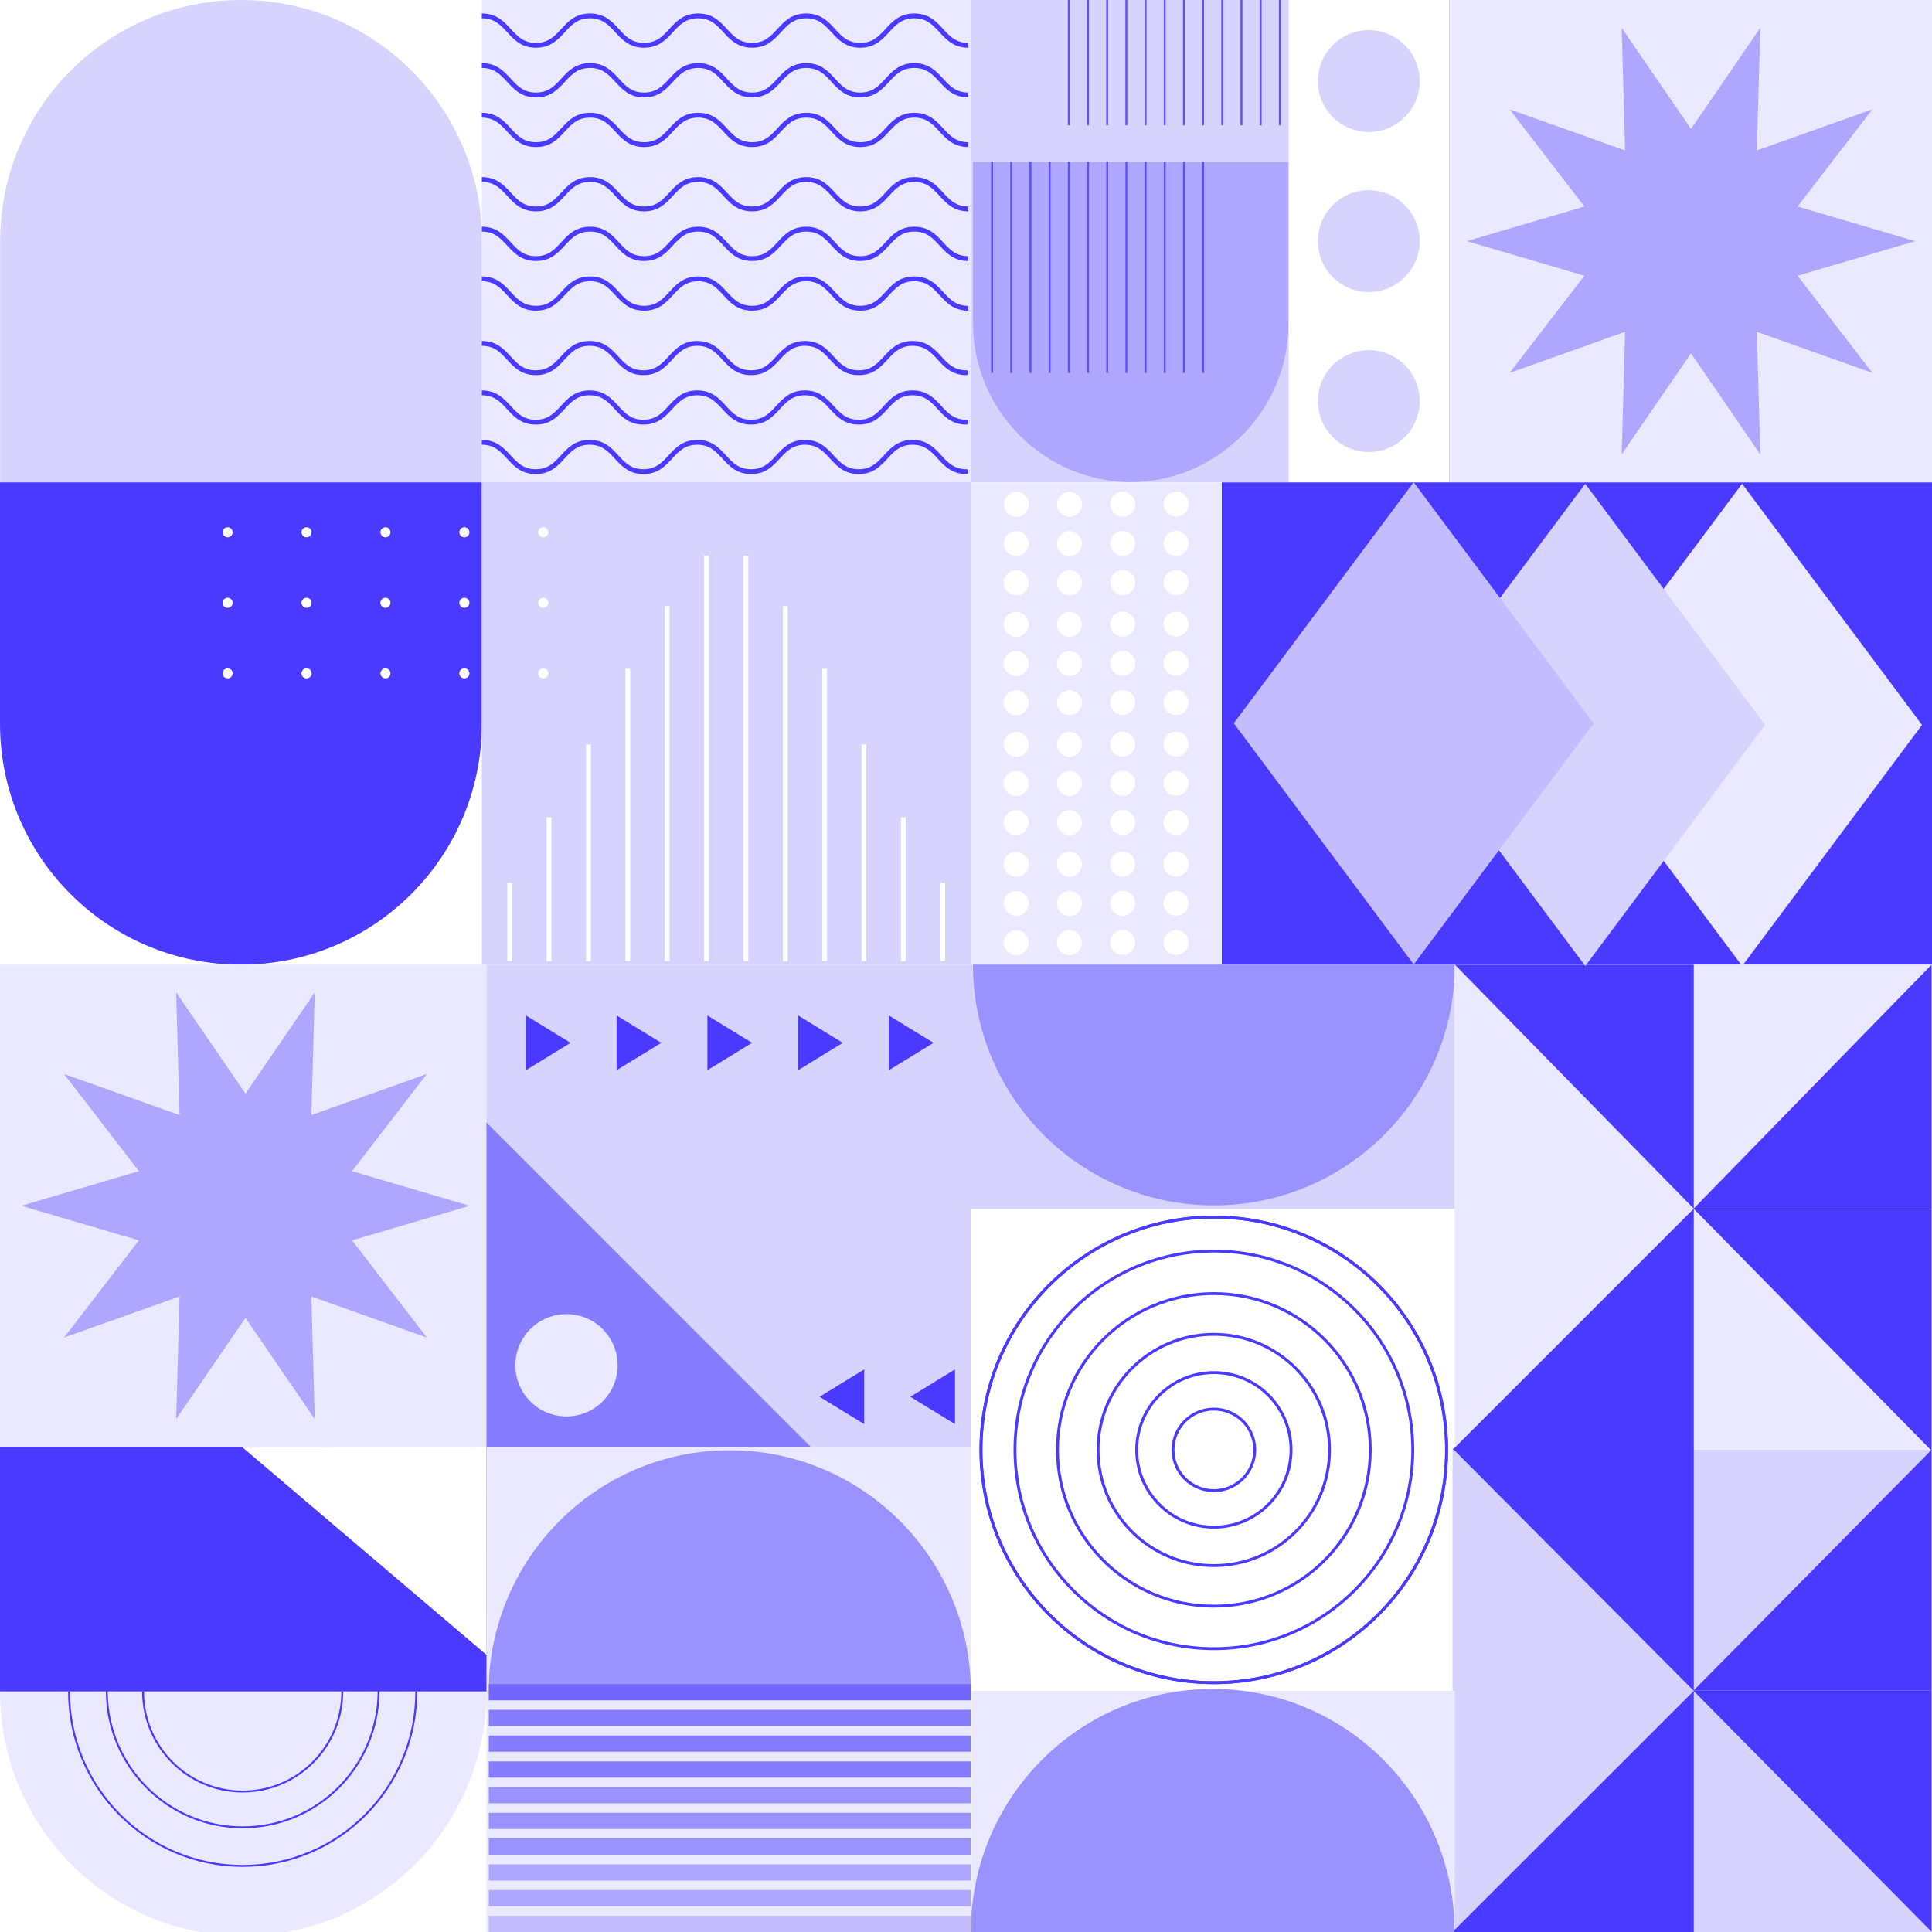 <svg width="10000" height="10000" viewBox="0 0 10000 10000" fill="none" xmlns="http://www.w3.org/2000/svg">
<rect x="0" y="0" width="10000" height="10000" fill="#333333" stroke="none"/>
<g clip-path="url(#clip0_1702_277)">
<rect width="10000" height="10000" fill="white"/>
<path d="M5024 7489H2518V10000H5024V7489Z" fill="#EBE9FF"/>
<path d="M2495 2532V1247C2495 558.301 1936.7 0 1248 0C559.301 0 1 558.301 1 1247V2532H2495Z" fill="#D7D3FF"/>
<path d="M2494 2497H0V3746C0 4434.7 558.301 4993 1247 4993C1935.7 4993 2494 4434.7 2494 3746V2497Z" fill="#4A3AFF"/>
<path d="M2518 4993H0V7489H2518V4993Z" fill="#EBE9FF"/>
<path d="M9998 7489H7518V10000H9998V7489Z" fill="#D7D3FF"/>
<path d="M5036 0H2494V2496H5036V0Z" fill="#EBE9FF"/>
<path d="M5024 2496H2494V4993H5024V2496Z" fill="#D7D3FF"/>
<path d="M5024 4993H2518V7489H5024V4993Z" fill="#D7D3FF"/>
<path d="M7506 0H5024V2496H7506V0Z" fill="#D7D3FF"/>
<path d="M5860 2496C5404.92 2496 5036 2126.06 5036 1669.71V838H5860V2496Z" fill="#AFA7FF"/>
<path d="M5846 2496C6301.08 2496 6670 2126.06 6670 1669.71V838H5846V2496Z" fill="#AFA7FF"/>
<path d="M6324 2497H5024V4993H6324V2497Z" fill="#EBE9FF"/>
<path d="M7530 4993H5024V6257H7530V4993Z" fill="#D7D3FF"/>
<path d="M7530 8752H5026V10000H7530V8752Z" fill="#EBE9FF"/>
<path d="M10000 0H7506V2496H10000V0Z" fill="#EBE9FF"/>
<path d="M10012 2497H6324V4993H10012V2497Z" fill="#4A3AFF"/>
<path d="M10004 4993H7530V7504H10004V4993Z" fill="#EBE9FF"/>
<path d="M7525 7504H8767V8752L7525 7504Z" fill="#4A3AFF"/>
<path d="M7530 4993H8767V6256L7530 4993Z" fill="#4A3AFF"/>
<path d="M8765 8751H9998V9999L8765 8751Z" fill="#4A3AFF"/>
<path d="M8767 6257H9998V7509L8767 6257Z" fill="#4A3AFF"/>
<path d="M8765 8751H9998V7504L8765 8751Z" fill="#4A3AFF"/>
<path d="M8765 6257H9998V4993L8765 6257Z" fill="#4A3AFF"/>
<path d="M7518 10000H8767V8752L7518 10000Z" fill="#4A3AFF"/>
<path d="M7519 7504H8767V6256L7519 7504Z" fill="#4A3AFF"/>
<mask id="mask0_1702_277" style="mask-type:alpha" maskUnits="userSpaceOnUse" x="5026" y="8740" width="2504" height="1260">
<path d="M7530 8740.84H5026V10000H7530V8740.84Z" fill="#EBE9FF"/>
</mask>
<g mask="url(#mask0_1702_277)">
<ellipse cx="6276.86" cy="10000" rx="1252" ry="1258.15" fill="#9A92FF"/>
</g>
<mask id="mask1_1702_277" style="mask-type:alpha" maskUnits="userSpaceOnUse" x="2530" y="7505" width="2497" height="1256">
<path d="M5026.4 7505.41H2530V8760.75H5026.4V7505.41Z" fill="#EBE9FF"/>
</mask>
<g mask="url(#mask1_1702_277)">
<ellipse cx="3777.06" cy="8760.75" rx="1248.2" ry="1254.33" fill="#9A92FF"/>
</g>
<mask id="mask2_1702_277" style="mask-type:alpha" maskUnits="userSpaceOnUse" x="5024" y="4993" width="2506" height="1264">
<path d="M7530 4993H5024V6257H7530V4993Z" fill="#D7D3FF"/>
</mask>
<g mask="url(#mask2_1702_277)">
<circle cx="6283" cy="4992" r="1247" fill="#9A92FF"/>
</g>
<circle cx="6282.5" cy="7504.5" r="1205" stroke="#4A3AFF" stroke-width="15"/>
<circle cx="6282.5" cy="7504.5" r="1205" stroke="#4A3AFF" stroke-width="15"/>
<path d="M7312.5 7504.5C7312.5 8072.8 6851.58 8533.5 6283 8533.5C5714.42 8533.5 5253.5 8072.8 5253.5 7504.5C5253.5 6936.2 5714.42 6475.5 6283 6475.5C6851.58 6475.5 7312.5 6936.2 7312.5 7504.5Z" stroke="#4A3AFF" stroke-width="15"/>
<path d="M7092.5 7504.5C7092.5 7951.29 6730.08 8313.5 6283 8313.5C5835.92 8313.5 5473.5 7951.29 5473.5 7504.5C5473.5 7057.71 5835.92 6695.5 6283 6695.5C6730.08 6695.5 7092.5 7057.71 7092.5 7504.5Z" stroke="#4A3AFF" stroke-width="15"/>
<path d="M6881.5 7505C6881.5 7835.54 6613.32 8103.5 6282.5 8103.5C5951.68 8103.5 5683.5 7835.54 5683.5 7505C5683.5 7174.46 5951.68 6906.5 6282.5 6906.5C6613.32 6906.5 6881.5 7174.46 6881.5 7505Z" stroke="#4A3AFF" stroke-width="15"/>
<path d="M6682.5 7504.5C6682.5 7725.42 6503.63 7904.5 6283 7904.5C6062.37 7904.5 5883.5 7725.42 5883.5 7504.5C5883.5 7283.58 6062.37 7104.5 6283 7104.5C6503.63 7104.5 6682.5 7283.58 6682.5 7504.5Z" stroke="#4A3AFF" stroke-width="15"/>
<path d="M6494.5 7504.5C6494.5 7621.02 6399.82 7715.5 6283 7715.5C6166.18 7715.5 6071.5 7621.02 6071.5 7504.5C6071.5 7387.98 6166.18 7293.5 6283 7293.5C6399.82 7293.5 6494.5 7387.98 6494.5 7504.5Z" stroke="#4A3AFF" stroke-width="15"/>
<path d="M9948.37 3751.88H8086.41H8086.2L8086.31 3751.99L9017.29 4999.89L9017.39 4999.99L9017.5 4999.89L9948.48 3751.99L9948.58 3751.88H9948.37Z" fill="#EBE9FF"/>
<path d="M9016.98 2504L8086.1 3751.69L8086 3751.9H8086.21H9947.96L9016.98 2504Z" fill="#EBE9FF"/>
<path d="M9136.37 3751.88H7274.41H7274.2L7274.31 3751.99L8205.29 4999.89L8205.39 4999.99L8205.5 4999.89L9136.48 3751.99L9136.58 3751.88H9136.37Z" fill="#D7D3FF"/>
<path d="M8204.98 2504L7274.1 3751.69L7274 3751.9H7274.21H9135.96L8204.98 2504Z" fill="#D7D3FF"/>
<path d="M8248.37 3743.88H6386.41H6386.2L6386.31 3743.99L7317.29 4991.89L7317.39 4991.99L7317.5 4991.89L8248.48 3743.99L8248.58 3743.88H8248.37Z" fill="#C3BDFF"/>
<path d="M7316.98 2496L6386.1 3743.69L6386 3743.9H6386.21H8247.96L7316.98 2496Z" fill="#C3BDFF"/>
<path d="M5245.3 2953.46C5280.02 2945.26 5314.81 2966.76 5323.01 3001.47C5331.21 3036.18 5309.71 3070.96 5274.99 3079.16C5240.27 3087.36 5205.47 3065.86 5197.27 3031.15C5189.07 2996.44 5210.58 2961.65 5245.3 2953.46Z" fill="white"/>
<path d="M5195.58 2812.39C5196.14 2776.73 5225.51 2748.27 5261.19 2748.83C5296.86 2749.38 5325.33 2778.75 5324.77 2814.41C5324.22 2850.07 5294.85 2878.53 5259.17 2877.98C5223.5 2877.42 5195.03 2848.06 5195.58 2812.39Z" fill="white"/>
<path d="M5245.62 2547.57C5280.37 2539.52 5315.08 2561.17 5323.13 2595.91C5331.18 2630.66 5309.54 2665.36 5274.78 2673.41C5240.02 2681.46 5205.32 2659.81 5197.26 2625.07C5189.21 2590.32 5210.86 2555.62 5245.62 2547.57Z" fill="white"/>
<path d="M5520.73 2953.46C5555.45 2945.26 5590.24 2966.76 5598.44 3001.47C5606.64 3036.18 5585.14 3070.96 5550.42 3079.16C5515.7 3087.36 5480.9 3065.86 5472.7 3031.15C5464.5 2996.44 5486.01 2961.65 5520.73 2953.46Z" fill="white"/>
<path d="M5471.01 2812.39C5471.57 2776.73 5500.94 2748.27 5536.62 2748.83C5572.29 2749.38 5600.76 2778.75 5600.2 2814.41C5599.65 2850.07 5570.28 2878.53 5534.6 2877.98C5498.93 2877.42 5470.46 2848.06 5471.01 2812.39Z" fill="white"/>
<path d="M5521.05 2547.57C5555.8 2539.52 5590.51 2561.17 5598.56 2595.91C5606.61 2630.66 5584.97 2665.36 5550.21 2673.41C5515.45 2681.46 5480.75 2659.81 5472.69 2625.07C5464.64 2590.32 5486.29 2555.62 5521.05 2547.57Z" fill="white"/>
<path d="M5796.73 2952.46C5831.45 2944.26 5866.24 2965.76 5874.44 3000.47C5882.64 3035.18 5861.14 3069.96 5826.42 3078.16C5791.7 3086.36 5756.9 3064.86 5748.7 3030.15C5740.5 2995.44 5762.01 2960.65 5796.73 2952.46Z" fill="white"/>
<path d="M5747.01 2811.39C5747.57 2775.73 5776.94 2747.27 5812.62 2747.83C5848.29 2748.38 5876.76 2777.75 5876.2 2813.41C5875.65 2849.07 5846.28 2877.53 5810.6 2876.98C5774.93 2876.42 5746.46 2847.06 5747.01 2811.39Z" fill="white"/>
<path d="M5797.05 2546.57C5831.8 2538.52 5866.51 2560.17 5874.56 2594.91C5882.61 2629.66 5860.97 2664.36 5826.21 2672.41C5791.45 2680.46 5756.75 2658.81 5748.69 2624.07C5740.64 2589.32 5762.29 2554.62 5797.05 2546.57Z" fill="white"/>
<path d="M6072.73 2952.46C6107.45 2944.26 6142.24 2965.76 6150.44 3000.47C6158.64 3035.18 6137.14 3069.96 6102.42 3078.16C6067.7 3086.36 6032.9 3064.86 6024.7 3030.15C6016.5 2995.44 6038.01 2960.65 6072.73 2952.46Z" fill="white"/>
<path d="M6023.01 2811.39C6023.57 2775.73 6052.94 2747.27 6088.62 2747.83C6124.29 2748.38 6152.76 2777.75 6152.2 2813.41C6151.65 2849.07 6122.28 2877.53 6086.6 2876.98C6050.93 2876.42 6022.46 2847.06 6023.01 2811.39Z" fill="white"/>
<path d="M6073.05 2546.57C6107.8 2538.52 6142.51 2560.17 6150.56 2594.91C6158.61 2629.66 6136.97 2664.36 6102.21 2672.41C6067.45 2680.46 6032.75 2658.81 6024.69 2624.07C6016.64 2589.32 6038.29 2554.62 6073.05 2546.57Z" fill="white"/>
<path d="M5244.87 3574.46C5279.59 3566.26 5314.38 3587.76 5322.58 3622.47C5330.78 3657.18 5309.28 3691.96 5274.56 3700.16C5239.84 3708.36 5205.04 3686.86 5196.84 3652.15C5188.65 3617.44 5210.15 3582.65 5244.87 3574.46Z" fill="white"/>
<path d="M5195.15 3433.39C5195.71 3397.73 5225.08 3369.27 5260.76 3369.83C5296.43 3370.38 5324.9 3399.75 5324.34 3435.41C5323.79 3471.07 5294.42 3499.53 5258.74 3498.98C5223.07 3498.42 5194.6 3469.06 5195.15 3433.39Z" fill="white"/>
<path d="M5245.19 3168.57C5279.95 3160.52 5314.65 3182.17 5322.7 3216.91C5330.75 3251.66 5309.11 3286.36 5274.35 3294.41C5239.59 3302.46 5204.89 3280.81 5196.83 3246.07C5188.78 3211.32 5210.43 3176.62 5245.19 3168.57Z" fill="white"/>
<path d="M5520.3 3574.46C5555.02 3566.26 5589.81 3587.76 5598.01 3622.47C5606.21 3657.18 5584.71 3691.96 5549.99 3700.16C5515.27 3708.36 5480.47 3686.86 5472.27 3652.15C5464.07 3617.44 5485.58 3582.65 5520.3 3574.46Z" fill="white"/>
<path d="M5470.58 3433.39C5471.14 3397.73 5500.51 3369.27 5536.19 3369.83C5571.86 3370.38 5600.33 3399.75 5599.77 3435.41C5599.22 3471.07 5569.85 3499.53 5534.17 3498.98C5498.5 3498.42 5470.03 3469.06 5470.58 3433.39Z" fill="white"/>
<path d="M5520.62 3168.57C5555.37 3160.52 5590.08 3182.17 5598.13 3216.91C5606.18 3251.66 5584.54 3286.36 5549.78 3294.41C5515.02 3302.46 5480.32 3280.81 5472.26 3246.07C5464.21 3211.32 5485.86 3176.62 5520.62 3168.57Z" fill="white"/>
<path d="M5796.3 3573.46C5831.02 3565.26 5865.81 3586.76 5874.01 3621.47C5882.21 3656.18 5860.71 3690.96 5825.99 3699.16C5791.27 3707.36 5756.47 3685.86 5748.27 3651.15C5740.07 3616.44 5761.58 3581.65 5796.3 3573.46Z" fill="white"/>
<path d="M5746.58 3432.39C5747.14 3396.73 5776.51 3368.27 5812.19 3368.83C5847.86 3369.38 5876.33 3398.75 5875.77 3434.41C5875.22 3470.07 5845.85 3498.53 5810.17 3497.98C5774.5 3497.42 5746.03 3468.06 5746.58 3432.39Z" fill="white"/>
<path d="M5796.62 3167.57C5831.37 3159.52 5866.08 3181.17 5874.13 3215.91C5882.18 3250.66 5860.54 3285.36 5825.78 3293.41C5791.02 3301.46 5756.32 3279.81 5748.26 3245.07C5740.21 3210.32 5761.86 3175.62 5796.62 3167.57Z" fill="white"/>
<path d="M6072.3 3573.46C6107.02 3565.26 6141.81 3586.76 6150.01 3621.47C6158.21 3656.18 6136.71 3690.96 6101.99 3699.16C6067.27 3707.36 6032.47 3685.86 6024.27 3651.15C6016.07 3616.44 6037.58 3581.65 6072.3 3573.46Z" fill="white"/>
<path d="M6022.58 3432.39C6023.14 3396.73 6052.51 3368.27 6088.19 3368.83C6123.86 3369.38 6152.33 3398.75 6151.77 3434.41C6151.22 3470.07 6121.85 3498.53 6086.17 3497.98C6050.5 3497.42 6022.03 3468.06 6022.58 3432.39Z" fill="white"/>
<path d="M6072.62 3167.57C6107.37 3159.52 6142.08 3181.17 6150.13 3215.91C6158.18 3250.66 6136.54 3285.36 6101.78 3293.41C6067.02 3301.46 6032.32 3279.81 6024.26 3245.07C6016.21 3210.32 6037.86 3175.62 6072.62 3167.57Z" fill="white"/>
<path d="M5244.87 4195.46C5279.59 4187.26 5314.38 4208.76 5322.58 4243.47C5330.78 4278.18 5309.28 4312.96 5274.56 4321.16C5239.84 4329.36 5205.04 4307.86 5196.84 4273.15C5188.65 4238.44 5210.15 4203.65 5244.87 4195.46Z" fill="white"/>
<path d="M5195.15 4054.4C5195.71 4018.73 5225.08 3990.27 5260.76 3990.83C5296.43 3991.38 5324.9 4020.75 5324.34 4056.41C5323.79 4092.07 5294.42 4120.54 5258.74 4119.98C5223.07 4119.42 5194.6 4090.06 5195.15 4054.4Z" fill="white"/>
<path d="M5245.19 3789.57C5279.95 3781.52 5314.65 3803.17 5322.7 3837.91C5330.75 3872.66 5309.11 3907.36 5274.35 3915.41C5239.59 3923.46 5204.89 3901.81 5196.83 3867.07C5188.78 3832.32 5210.43 3797.62 5245.19 3789.57Z" fill="white"/>
<path d="M5520.3 4195.46C5555.02 4187.26 5589.81 4208.76 5598.01 4243.47C5606.21 4278.18 5584.71 4312.96 5549.99 4321.16C5515.27 4329.36 5480.47 4307.86 5472.27 4273.15C5464.07 4238.44 5485.58 4203.65 5520.3 4195.46Z" fill="white"/>
<path d="M5470.58 4054.4C5471.14 4018.73 5500.51 3990.27 5536.19 3990.83C5571.86 3991.38 5600.33 4020.75 5599.77 4056.41C5599.22 4092.07 5569.85 4120.54 5534.17 4119.98C5498.5 4119.42 5470.03 4090.06 5470.58 4054.4Z" fill="white"/>
<path d="M5520.62 3789.57C5555.37 3781.52 5590.08 3803.17 5598.13 3837.91C5606.18 3872.66 5584.54 3907.36 5549.78 3915.41C5515.02 3923.46 5480.32 3901.81 5472.26 3867.07C5464.21 3832.32 5485.86 3797.62 5520.62 3789.57Z" fill="white"/>
<path d="M5796.3 4194.46C5831.02 4186.26 5865.81 4207.76 5874.01 4242.47C5882.21 4277.18 5860.71 4311.96 5825.99 4320.16C5791.27 4328.36 5756.47 4306.86 5748.27 4272.15C5740.07 4237.44 5761.58 4202.65 5796.3 4194.46Z" fill="white"/>
<path d="M5746.58 4053.4C5747.14 4017.73 5776.51 3989.27 5812.19 3989.83C5847.86 3990.38 5876.33 4019.75 5875.77 4055.41C5875.22 4091.07 5845.85 4119.54 5810.17 4118.98C5774.5 4118.42 5746.03 4089.06 5746.58 4053.4Z" fill="white"/>
<path d="M5796.62 3788.57C5831.37 3780.52 5866.08 3802.17 5874.13 3836.91C5882.18 3871.66 5860.54 3906.36 5825.78 3914.41C5791.02 3922.46 5756.32 3900.81 5748.26 3866.07C5740.21 3831.32 5761.86 3796.62 5796.62 3788.57Z" fill="white"/>
<path d="M6072.3 4194.46C6107.02 4186.26 6141.81 4207.76 6150.01 4242.47C6158.21 4277.18 6136.71 4311.96 6101.99 4320.16C6067.27 4328.36 6032.47 4306.86 6024.27 4272.15C6016.07 4237.44 6037.58 4202.65 6072.3 4194.46Z" fill="white"/>
<path d="M6022.58 4053.4C6023.14 4017.73 6052.51 3989.27 6088.19 3989.83C6123.86 3990.38 6152.33 4019.75 6151.77 4055.41C6151.22 4091.07 6121.85 4119.54 6086.17 4118.98C6050.5 4118.42 6022.03 4089.06 6022.58 4053.4Z" fill="white"/>
<path d="M6072.62 3788.57C6107.37 3780.52 6142.08 3802.17 6150.13 3836.91C6158.18 3871.66 6136.54 3906.36 6101.78 3914.41C6067.02 3922.46 6032.32 3900.81 6024.26 3866.07C6016.21 3831.32 6037.86 3796.62 6072.62 3788.57Z" fill="white"/>
<path d="M5244.87 4816.46C5279.59 4808.26 5314.38 4829.76 5322.58 4864.47C5330.78 4899.18 5309.28 4933.96 5274.56 4942.16C5239.84 4950.36 5205.04 4928.86 5196.84 4894.15C5188.65 4859.44 5210.15 4824.65 5244.87 4816.46Z" fill="white"/>
<path d="M5195.15 4675.4C5195.71 4639.73 5225.08 4611.27 5260.76 4611.83C5296.43 4612.38 5324.9 4641.75 5324.34 4677.41C5323.79 4713.07 5294.42 4741.54 5258.74 4740.98C5223.07 4740.42 5194.6 4711.06 5195.15 4675.4Z" fill="white"/>
<path d="M5245.19 4410.57C5279.95 4402.52 5314.65 4424.17 5322.7 4458.91C5330.75 4493.66 5309.11 4528.36 5274.35 4536.41C5239.59 4544.46 5204.89 4522.81 5196.83 4488.07C5188.78 4453.32 5210.43 4418.62 5245.19 4410.57Z" fill="white"/>
<path d="M5520.3 4816.46C5555.02 4808.26 5589.81 4829.76 5598.01 4864.47C5606.21 4899.18 5584.71 4933.96 5549.99 4942.16C5515.27 4950.36 5480.47 4928.86 5472.27 4894.15C5464.07 4859.44 5485.58 4824.65 5520.3 4816.46Z" fill="white"/>
<path d="M5470.58 4675.4C5471.14 4639.73 5500.51 4611.27 5536.19 4611.83C5571.86 4612.38 5600.33 4641.75 5599.77 4677.41C5599.22 4713.07 5569.85 4741.54 5534.17 4740.98C5498.5 4740.42 5470.03 4711.06 5470.58 4675.4Z" fill="white"/>
<path d="M5520.62 4410.57C5555.37 4402.52 5590.08 4424.17 5598.13 4458.91C5606.18 4493.66 5584.54 4528.36 5549.78 4536.41C5515.02 4544.46 5480.32 4522.81 5472.26 4488.07C5464.21 4453.32 5485.86 4418.62 5520.62 4410.57Z" fill="white"/>
<path d="M5796.3 4815.46C5831.02 4807.26 5865.81 4828.76 5874.01 4863.47C5882.21 4898.18 5860.71 4932.96 5825.99 4941.16C5791.27 4949.36 5756.47 4927.86 5748.27 4893.15C5740.07 4858.44 5761.58 4823.65 5796.3 4815.46Z" fill="white"/>
<path d="M5746.58 4674.4C5747.14 4638.73 5776.51 4610.27 5812.19 4610.83C5847.86 4611.38 5876.33 4640.75 5875.77 4676.41C5875.22 4712.07 5845.85 4740.54 5810.17 4739.98C5774.5 4739.42 5746.03 4710.06 5746.58 4674.4Z" fill="white"/>
<path d="M5796.62 4409.57C5831.37 4401.52 5866.08 4423.17 5874.13 4457.91C5882.18 4492.66 5860.54 4527.36 5825.78 4535.41C5791.02 4543.46 5756.32 4521.81 5748.26 4487.07C5740.21 4452.32 5761.86 4417.62 5796.62 4409.57Z" fill="white"/>
<path d="M6072.3 4815.46C6107.02 4807.26 6141.81 4828.76 6150.01 4863.47C6158.21 4898.18 6136.71 4932.96 6101.99 4941.16C6067.27 4949.36 6032.47 4927.86 6024.27 4893.15C6016.07 4858.44 6037.58 4823.65 6072.3 4815.46Z" fill="white"/>
<path d="M6022.58 4674.4C6023.14 4638.73 6052.51 4610.27 6088.19 4610.83C6123.86 4611.38 6152.33 4640.75 6151.77 4676.41C6151.22 4712.07 6121.85 4740.54 6086.17 4739.98C6050.5 4739.42 6022.03 4710.06 6022.58 4674.4Z" fill="white"/>
<path d="M6072.62 4409.57C6107.37 4401.52 6142.08 4423.17 6150.13 4457.91C6158.18 4492.66 6136.54 4527.36 6101.78 4535.41C6067.02 4543.46 6032.32 4521.81 6024.26 4487.07C6016.21 4452.32 6037.86 4417.62 6072.62 4409.57Z" fill="white"/>
<path d="M8752.5 667.409L9111.18 144L9093.63 778.45L9691.43 565.86L9304.28 1068.86L9913 1248.24L9304.28 1427.14L9691.43 1930.14L9093.63 1717.55L9111.18 2352L8752.5 1828.59L8393.82 2352L8411.37 1717.55L7813.57 1930.14L8200.72 1427.14L7592 1248.24L8200.72 1068.86L7813.57 565.86L8411.37 778.45L8393.82 144L8752.5 667.409Z" fill="#AFA7FF"/>
<path d="M1270.5 5660.41L1629.18 5137L1611.63 5771.45L2209.43 5558.86L1822.28 6061.86L2431 6241.24L1822.28 6420.14L2209.43 6923.14L1611.63 6710.55L1629.18 7345L1270.5 6821.59L911.818 7345L929.372 6710.55L331.569 6923.14L718.717 6420.14L110 6241.24L718.717 6061.86L331.569 5558.86L929.372 5771.45L911.818 5137L1270.5 5660.41Z" fill="#AFA7FF"/>
<path d="M7499.86 0H6670.15V2496H7499.86V0Z" fill="white"/>
<path d="M7341.28 480.669C7375.02 339.002 7287.55 196.804 7145.93 163.062C7004.3 129.32 6862.15 216.811 6828.41 358.478C6794.68 500.146 6882.15 642.343 7023.77 676.085C7165.4 709.827 7307.55 622.336 7341.28 480.669Z" fill="#D7D3FF"/>
<path d="M7271.25 1434.58C7374.2 1331.61 7374.2 1164.65 7271.25 1061.68C7168.31 958.703 7001.41 958.704 6898.46 1061.68C6795.52 1164.65 6795.52 1331.6 6898.46 1434.58C7001.41 1537.55 7168.31 1537.55 7271.25 1434.58Z" fill="#D7D3FF"/>
<path d="M7341.4 2137.28C7375.14 1995.62 7287.67 1853.42 7146.05 1819.68C7004.42 1785.93 6862.26 1873.43 6828.53 2015.09C6794.8 2156.76 6882.27 2298.96 7023.89 2332.7C7165.52 2366.44 7307.67 2278.95 7341.4 2137.28Z" fill="#D7D3FF"/>
<path d="M6227.44 1930V837.559" stroke="#5E50FF" stroke-width="10" stroke-miterlimit="10"/>
<path d="M6128.05 1930V837.559" stroke="#5E50FF" stroke-width="10" stroke-miterlimit="10"/>
<path d="M6028.81 1930V837.559" stroke="#5E50FF" stroke-width="10" stroke-miterlimit="10"/>
<path d="M5929.41 1930V837.559" stroke="#5E50FF" stroke-width="10" stroke-miterlimit="10"/>
<path d="M5830.16 1930V837.559" stroke="#5E50FF" stroke-width="10" stroke-miterlimit="10"/>
<path d="M5730.93 1930V837.559" stroke="#5E50FF" stroke-width="10" stroke-miterlimit="10"/>
<path d="M5631.51 1930V837.559" stroke="#5E50FF" stroke-width="10" stroke-miterlimit="10"/>
<path d="M5532.27 1930V837.559" stroke="#5E50FF" stroke-width="10" stroke-miterlimit="10"/>
<path d="M5432.89 1930V837.559" stroke="#5E50FF" stroke-width="10" stroke-miterlimit="10"/>
<path d="M5333.65 1930V837.559" stroke="#5E50FF" stroke-width="10" stroke-miterlimit="10"/>
<path d="M5234.24 1930V837.559" stroke="#5E50FF" stroke-width="10" stroke-miterlimit="10"/>
<path d="M5135 1930V837.559" stroke="#5E50FF" stroke-width="10" stroke-miterlimit="10"/>
<path d="M6624.44 648.444V0" stroke="#5E50FF" stroke-width="10" stroke-miterlimit="10"/>
<path d="M6525.05 648.444V0" stroke="#5E50FF" stroke-width="10" stroke-miterlimit="10"/>
<path d="M6425.81 648.444V0" stroke="#5E50FF" stroke-width="10" stroke-miterlimit="10"/>
<path d="M6326.41 648.444V0" stroke="#5E50FF" stroke-width="10" stroke-miterlimit="10"/>
<path d="M6227.16 648.444V0" stroke="#5E50FF" stroke-width="10" stroke-miterlimit="10"/>
<path d="M6127.93 648.444V0" stroke="#5E50FF" stroke-width="10" stroke-miterlimit="10"/>
<path d="M6028.51 648.444V0" stroke="#5E50FF" stroke-width="10" stroke-miterlimit="10"/>
<path d="M5929.27 648.444V0" stroke="#5E50FF" stroke-width="10" stroke-miterlimit="10"/>
<path d="M5829.89 648.444V0" stroke="#5E50FF" stroke-width="10" stroke-miterlimit="10"/>
<path d="M5730.65 648.444V0" stroke="#5E50FF" stroke-width="10" stroke-miterlimit="10"/>
<path d="M5631.24 648.444V0" stroke="#5E50FF" stroke-width="10" stroke-miterlimit="10"/>
<path d="M5532 648.444V0" stroke="#5E50FF" stroke-width="10" stroke-miterlimit="10"/>
<mask id="mask3_1702_277" style="mask-type:alpha" maskUnits="userSpaceOnUse" x="2494" y="0" width="2518" height="2496">
<path d="M2494.5 2495.5V0.5H5011.5V2495.5H2494.5Z" fill="#EBE9FF" stroke="#4A3AFF"/>
</mask>
<g mask="url(#mask3_1702_277)">
<path d="M5002.04 2441.27C4862.74 2441.27 4862.74 2289.52 4723.44 2289.52C4584.13 2289.52 4584.13 2441.27 4444.83 2441.27C4305.53 2441.27 4305.53 2289.52 4166.23 2289.52C4026.92 2289.52 4026.92 2441.27 3887.62 2441.27C3748.32 2441.27 3748.32 2289.52 3609.02 2289.52C3469.71 2289.52 3469.71 2441.27 3330.41 2441.27C3191.11 2441.27 3191.11 2289.52 3051.81 2289.52C2912.5 2289.52 2912.5 2441.27 2772.9 2441.27C2633.6 2441.27 2633.6 2289.52 2494 2289.52" stroke="#4A3AFF" stroke-width="25" stroke-miterlimit="10" stroke-linecap="round"/>
<path d="M5002.04 2185.21C4862.74 2185.21 4862.74 2033.46 4723.44 2033.46C4584.13 2033.46 4584.13 2185.21 4444.83 2185.21C4305.53 2185.21 4305.53 2033.46 4166.23 2033.46C4026.92 2033.46 4026.92 2185.21 3887.62 2185.21C3748.32 2185.21 3748.32 2033.46 3609.02 2033.46C3469.71 2033.46 3469.71 2185.21 3330.41 2185.21C3191.11 2185.21 3191.11 2033.46 3051.81 2033.46C2912.5 2033.46 2912.5 2185.21 2772.9 2185.21C2633.6 2185.21 2633.6 2033.46 2494 2033.46" stroke="#4A3AFF" stroke-width="25" stroke-miterlimit="10" stroke-linecap="round"/>
<path d="M5002.03 1929.22C4862.73 1929.22 4862.73 1777.47 4723.43 1777.47C4584.12 1777.47 4584.12 1929.22 4444.82 1929.22C4305.52 1929.22 4305.52 1777.47 4166.22 1777.47C4026.91 1777.47 4026.91 1929.22 3887.61 1929.22C3748.31 1929.22 3748.31 1777.47 3609.01 1777.47C3469.7 1777.47 3469.7 1929.22 3330.4 1929.22C3191.1 1929.22 3191.1 1777.47 3051.79 1777.47C2912.49 1777.47 2912.49 1929.22 2772.89 1929.22C2633.89 1929.22 2633.89 1777.47 2494.58 1777.47" stroke="#4A3AFF" stroke-width="25" stroke-miterlimit="10" stroke-linecap="round"/>
<path d="M5012 748.589C4872.14 748.589 4872.14 596.238 4732.29 596.238C4592.43 596.238 4592.43 748.589 4452.58 748.589C4312.72 748.589 4312.72 596.238 4172.87 596.238C4033.01 596.238 4033.01 748.589 3893.15 748.589C3753.3 748.589 3753.3 596.238 3613.44 596.238C3473.59 596.238 3473.59 748.589 3333.73 748.589C3193.88 748.589 3193.88 596.238 3054.02 596.238C2914.16 596.238 2914.16 748.589 2774.01 748.589C2634.15 748.589 2634.15 596.238 2494 596.238" stroke="#4A3AFF" stroke-width="25" stroke-miterlimit="10" stroke-linecap="round"/>
<path d="M5012 491.519C4872.14 491.519 4872.14 339.168 4732.29 339.168C4592.43 339.168 4592.43 491.519 4452.58 491.519C4312.72 491.519 4312.72 339.168 4172.87 339.168C4033.01 339.168 4033.01 491.519 3893.15 491.519C3753.3 491.519 3753.3 339.168 3613.44 339.168C3473.59 339.168 3473.59 491.519 3333.73 491.519C3193.88 491.519 3193.88 339.168 3054.02 339.168C2914.16 339.168 2914.16 491.519 2774.01 491.519C2634.15 491.519 2634.15 339.168 2494 339.168" stroke="#4A3AFF" stroke-width="25" stroke-miterlimit="10" stroke-linecap="round"/>
<path d="M5011.99 234.511C4872.13 234.511 4872.13 82.16 4732.28 82.16C4592.42 82.16 4592.42 234.511 4452.57 234.511C4312.71 234.511 4312.71 82.16 4172.86 82.16C4033 82.16 4033 234.511 3893.14 234.511C3753.29 234.511 3753.29 82.16 3613.43 82.16C3473.58 82.16 3473.58 234.511 3333.72 234.511C3193.87 234.511 3193.87 82.16 3054.01 82.16C2914.15 82.16 2914.16 234.511 2774 234.511C2634.44 234.511 2634.44 82.16 2494.59 82.16" stroke="#4A3AFF" stroke-width="25" stroke-miterlimit="10" stroke-linecap="round"/>
<path d="M5012 1595.53C4872.14 1595.53 4872.14 1443.18 4732.29 1443.18C4592.43 1443.18 4592.43 1595.53 4452.58 1595.53C4312.72 1595.53 4312.72 1443.18 4172.87 1443.18C4033.01 1443.18 4033.01 1595.53 3893.15 1595.53C3753.3 1595.53 3753.3 1443.18 3613.44 1443.18C3473.59 1443.18 3473.59 1595.53 3333.73 1595.53C3193.88 1595.53 3193.88 1443.18 3054.02 1443.18C2914.16 1443.18 2914.16 1595.53 2774.01 1595.53C2634.15 1595.53 2634.15 1443.18 2494 1443.18" stroke="#4A3AFF" stroke-width="25" stroke-miterlimit="10" stroke-linecap="round"/>
<path d="M5012 1338.45C4872.14 1338.45 4872.14 1186.1 4732.29 1186.1C4592.43 1186.1 4592.43 1338.45 4452.58 1338.45C4312.72 1338.45 4312.72 1186.1 4172.87 1186.1C4033.01 1186.1 4033.01 1338.45 3893.15 1338.45C3753.3 1338.45 3753.3 1186.1 3613.44 1186.1C3473.59 1186.1 3473.59 1338.45 3333.73 1338.45C3193.88 1338.45 3193.88 1186.1 3054.02 1186.1C2914.16 1186.1 2914.16 1338.45 2774.01 1338.45C2634.15 1338.45 2634.15 1186.1 2494 1186.1" stroke="#4A3AFF" stroke-width="25" stroke-miterlimit="10" stroke-linecap="round"/>
<path d="M5011.99 1081.44C4872.13 1081.44 4872.13 929.094 4732.28 929.094C4592.42 929.094 4592.42 1081.44 4452.57 1081.44C4312.71 1081.44 4312.71 929.094 4172.86 929.094C4033 929.094 4033 1081.44 3893.14 1081.44C3753.29 1081.44 3753.29 929.094 3613.43 929.094C3473.58 929.094 3473.58 1081.44 3333.72 1081.44C3193.87 1081.44 3193.87 929.094 3054.01 929.094C2914.15 929.094 2914.16 1081.44 2774 1081.44C2634.44 1081.44 2634.44 929.094 2494.59 929.094" stroke="#4A3AFF" stroke-width="25" stroke-miterlimit="10" stroke-linecap="round"/>
</g>
<path d="M2638 4569.55V4974.71" stroke="white" stroke-width="25" stroke-miterlimit="10"/>
<path d="M2841.7 4229.98V4974.73" stroke="white" stroke-width="25" stroke-miterlimit="10"/>
<path d="M3045.75 3853.77V4974.73" stroke="white" stroke-width="25" stroke-miterlimit="10"/>
<path d="M3249.38 3461.41V4974.71" stroke="white" stroke-width="25" stroke-miterlimit="10"/>
<path d="M3453.08 3137.15V4974.65" stroke="white" stroke-width="25" stroke-miterlimit="10"/>
<path d="M3656.77 2876V4974.69" stroke="white" stroke-width="25" stroke-miterlimit="10"/>
<path d="M3860.82 2876V4974.69" stroke="white" stroke-width="25" stroke-miterlimit="10"/>
<path d="M4064.46 3137.15V4974.65" stroke="white" stroke-width="25" stroke-miterlimit="10"/>
<path d="M4268.15 3461.41V4974.71" stroke="white" stroke-width="25" stroke-miterlimit="10"/>
<path d="M4471.85 3853.77V4974.73" stroke="white" stroke-width="25" stroke-miterlimit="10"/>
<path d="M4675.9 4229.98V4974.73" stroke="white" stroke-width="25" stroke-miterlimit="10"/>
<path d="M4879.53 4569.55V4974.71" stroke="white" stroke-width="25" stroke-miterlimit="10"/>
<path d="M2722 5539.27V5256L2953.05 5397.72L2722 5539.27Z" fill="#4A3AFF"/>
<path d="M3191.67 5539.27V5256L3422.89 5397.72L3191.67 5539.27Z" fill="#4A3AFF"/>
<path d="M3661.48 5539.27V5256L3892.52 5397.72L3661.48 5539.27Z" fill="#4A3AFF"/>
<path d="M4131.15 5539.27V5256L4362.37 5397.72L4131.15 5539.27Z" fill="#4A3AFF"/>
<path d="M4600.96 5539.27V5256L4832 5397.72L4600.96 5539.27Z" fill="#4A3AFF"/>
<path d="M4942.89 7371.27V7088L4711.85 7229.72L4942.89 7371.27Z" fill="#4A3AFF"/>
<path d="M4473.22 7371.27V7088L4242 7229.72L4473.22 7371.27Z" fill="#4A3AFF"/>
<path d="M1258.98 10020.1C1954.19 10020.1 2517.96 9453.5 2517.96 8754.77H0C0 9453.5 563.566 10020.1 1258.98 10020.1Z" fill="#EBE9FF"/>
<path d="M2518 8754.82L2518 7488.86L0.041 7488.86L0.041 8754.82H2518Z" fill="#4A3AFF"/>
<path d="M1959.62 8751.34C1959.62 9141.81 1644.67 9458.35 1256.16 9458.35C867.658 9458.35 552.711 9141.81 552.711 8751.34" stroke="#4A3AFF" stroke-width="10"/>
<path d="M1771.56 8755C1771.56 9041.08 1540.74 9273 1256.01 9273C971.287 9273 740.471 9041.08 740.471 8755" stroke="#4A3AFF" stroke-width="10"/>
<path d="M2154.73 8755C2154.73 9253.71 1752.36 9658 1256.01 9658C759.666 9658 357.297 9253.71 357.297 8755" stroke="#4A3AFF" stroke-width="10"/>
<path d="M5024 9916H2530V10000H5024V9916Z" fill="#C3BDFF"/>
<path d="M5024 9650H2530V9734H5024V9650Z" fill="#AFA7FF"/>
<path d="M5024 9383H2530V9467H5024V9383Z" fill="#9A92FF"/>
<path d="M5024 9117H2530V9201H5024V9117Z" fill="#867CFF"/>
<path d="M5024 8850H2530V8934H5024V8850Z" fill="#867CFF"/>
<path d="M5024 9783H2530V9867H5024V9783Z" fill="#AFA7FF"/>
<path d="M5024 9516H2530V9600H5024V9516Z" fill="#9A92FF"/>
<path d="M5024 9250H2530V9334H5024V9250Z" fill="#9A92FF"/>
<path d="M5024 8983H2530V9067H5024V8983Z" fill="#867CFF"/>
<path d="M5024 8717H2530V8801H5024V8717Z" fill="#7266FF"/>
<path d="M2793.53 3485.22C2793.53 3474.94 2801.83 3466.63 2812.12 3466.63C2822.4 3466.63 2830.7 3474.94 2830.7 3485.22C2830.7 3495.5 2822.4 3503.81 2812.12 3503.81C2801.83 3503.81 2793.53 3495.5 2793.53 3485.22Z" fill="white" stroke="white" stroke-width="15"/>
<path d="M2385.01 3485.22C2385.01 3474.94 2393.31 3466.63 2403.59 3466.63C2413.88 3466.63 2422.18 3474.94 2422.18 3485.22C2422.18 3495.5 2413.88 3503.81 2403.59 3503.81C2393.31 3503.81 2385.01 3495.5 2385.01 3485.22Z" fill="white" stroke="white" stroke-width="15"/>
<path d="M1976.49 3485.22C1976.49 3474.94 1984.79 3466.63 1995.07 3466.63C2005.36 3466.63 2013.66 3474.94 2013.66 3485.22C2013.66 3495.5 2005.36 3503.81 1995.07 3503.81C1984.79 3503.81 1976.49 3495.5 1976.49 3485.22Z" fill="white" stroke="white" stroke-width="15"/>
<path d="M1568.02 3485.22C1568.02 3474.94 1576.32 3466.63 1586.61 3466.63C1596.89 3466.63 1605.2 3474.94 1605.2 3485.22C1605.2 3495.5 1596.89 3503.81 1586.61 3503.81C1576.32 3503.81 1568.02 3495.5 1568.02 3485.22Z" fill="white" stroke="white" stroke-width="15"/>
<path d="M1159.5 3485.22C1159.5 3474.94 1167.8 3466.63 1178.09 3466.63C1188.37 3466.63 1196.68 3474.94 1196.68 3485.22C1196.68 3495.5 1188.37 3503.81 1178.09 3503.81C1167.8 3503.81 1159.5 3495.5 1159.5 3485.22Z" fill="white" stroke="white" stroke-width="15"/>
<path d="M2793.53 3120.04C2793.53 3109.76 2801.83 3101.46 2812.12 3101.46C2822.4 3101.46 2830.7 3109.76 2830.7 3120.04C2830.7 3130.33 2822.4 3138.63 2812.12 3138.63C2801.83 3138.63 2793.53 3130.33 2793.53 3120.04Z" fill="white" stroke="white" stroke-width="15"/>
<path d="M2385.01 3120.04C2385.01 3109.76 2393.31 3101.46 2403.59 3101.46C2413.88 3101.46 2422.18 3109.76 2422.18 3120.04C2422.18 3130.33 2413.88 3138.63 2403.59 3138.63C2393.31 3138.63 2385.01 3130.33 2385.01 3120.04Z" fill="white" stroke="white" stroke-width="15"/>
<path d="M1976.49 3120.04C1976.49 3109.76 1984.79 3101.46 1995.07 3101.46C2005.36 3101.46 2013.66 3109.76 2013.66 3120.04C2013.66 3130.33 2005.36 3138.63 1995.07 3138.63C1984.79 3138.63 1976.49 3130.33 1976.49 3120.04Z" fill="white" stroke="white" stroke-width="15"/>
<path d="M1568.02 3120.04C1568.02 3109.76 1576.32 3101.46 1586.61 3101.46C1596.89 3101.46 1605.2 3109.76 1605.2 3120.04C1605.2 3130.33 1596.89 3138.63 1586.61 3138.63C1576.32 3138.63 1568.02 3130.33 1568.02 3120.04Z" fill="white" stroke="white" stroke-width="15"/>
<path d="M1159.5 3120.04C1159.5 3109.76 1167.8 3101.46 1178.09 3101.46C1188.37 3101.46 1196.68 3109.76 1196.68 3120.04C1196.68 3130.33 1188.37 3138.63 1178.09 3138.63C1167.8 3138.63 1159.5 3130.33 1159.5 3120.04Z" fill="white" stroke="white" stroke-width="15"/>
<path d="M2793.53 2755.09C2793.53 2744.8 2801.83 2736.5 2812.12 2736.5C2822.4 2736.5 2830.7 2744.8 2830.7 2755.09C2830.7 2765.37 2822.4 2773.68 2812.12 2773.68C2801.83 2773.68 2793.53 2765.37 2793.53 2755.09Z" fill="white" stroke="white" stroke-width="15"/>
<path d="M2422.18 2755.09C2422.18 2765.35 2413.86 2773.68 2403.59 2773.68C2393.33 2773.68 2385.01 2765.35 2385.01 2755.09C2385.01 2744.82 2393.33 2736.5 2403.59 2736.5C2413.86 2736.5 2422.18 2744.82 2422.18 2755.09Z" fill="white" stroke="white" stroke-width="15"/>
<path d="M2013.66 2755.09C2013.66 2765.35 2005.34 2773.68 1995.07 2773.68C1984.81 2773.68 1976.49 2765.35 1976.49 2755.09C1976.49 2744.82 1984.81 2736.5 1995.07 2736.5C2005.34 2736.5 2013.66 2744.82 2013.66 2755.09Z" fill="white" stroke="white" stroke-width="15"/>
<path d="M1568.02 2755.09C1568.02 2744.8 1576.32 2736.5 1586.61 2736.5C1596.89 2736.5 1605.2 2744.8 1605.2 2755.09C1605.2 2765.37 1596.89 2773.68 1586.61 2773.68C1576.32 2773.68 1568.02 2765.37 1568.02 2755.09Z" fill="white" stroke="white" stroke-width="15"/>
<path d="M1159.5 2755.09C1159.5 2744.8 1167.8 2736.5 1178.09 2736.5C1188.37 2736.5 1196.68 2744.8 1196.68 2755.09C1196.68 2765.37 1188.37 2773.68 1178.09 2773.68C1167.8 2773.68 1159.5 2765.37 1159.5 2755.09Z" fill="white" stroke="white" stroke-width="15"/>
<path d="M4196.47 7488.83L2518 5810V7488.83H4196.47Z" fill="#867CFF"/>
<path d="M3193.35 7109.35C3216.92 6965.03 3119.06 6828.93 2974.79 6805.36C2830.51 6781.78 2694.45 6879.66 2670.89 7023.98C2647.32 7168.3 2745.18 7304.4 2889.45 7327.97C3033.72 7351.54 3169.78 7253.66 3193.35 7109.35Z" fill="#EBE9FF"/>
<path d="M2518.52 8565.77L2518.02 7488.11L1251.66 7488.56L2518.52 8565.77Z" fill="white"/>
</g>
<defs>
<clipPath id="clip0_1702_277">
<rect width="10000" height="10000" fill="white"/>
</clipPath>
</defs>
</svg>

